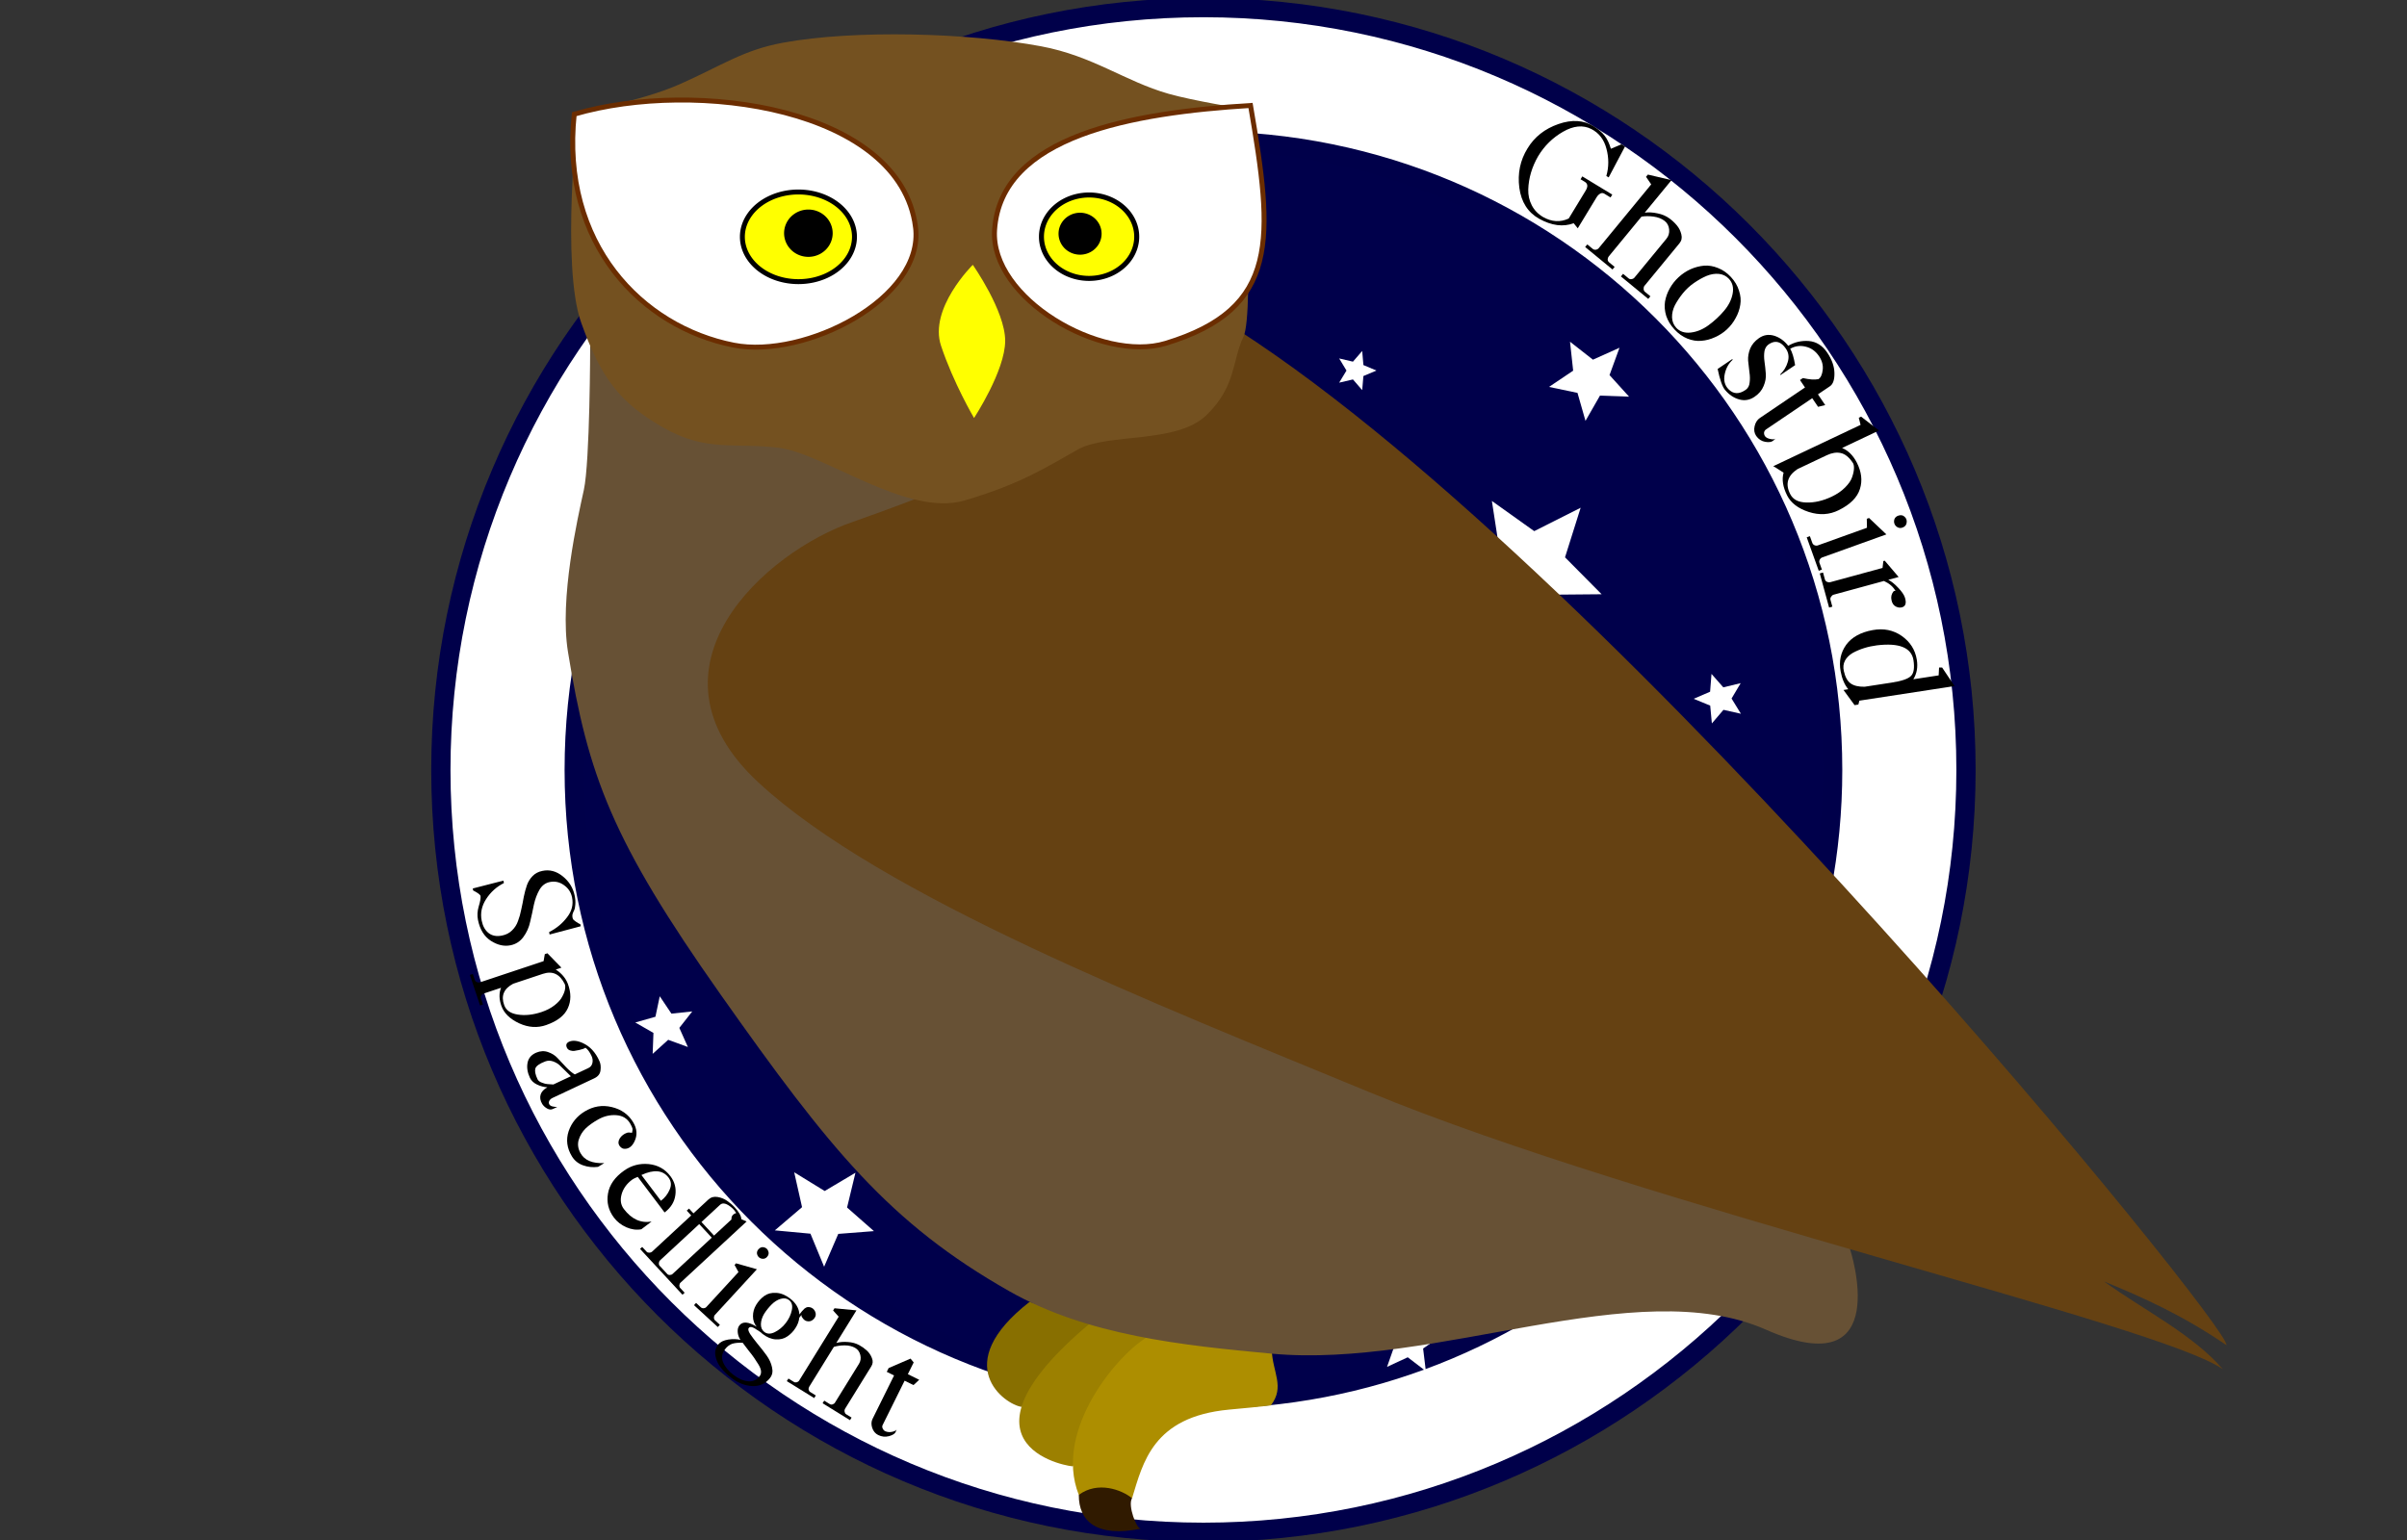 <?xml version="1.0" encoding="UTF-8" standalone="no"?>
<svg
   xmlns:dc="http://purl.org/dc/elements/1.1/"
   xmlns:cc="http://creativecommons.org/ns#"
   xmlns:rdf="http://www.w3.org/1999/02/22-rdf-syntax-ns#"
   xmlns:svg="http://www.w3.org/2000/svg"
   xmlns="http://www.w3.org/2000/svg"
   version="1.1"
   id="svg2"
   height="170.667"
   width="266.667">
  <rect width="100%" height="100%" fill="#333333" stroke="none"/>
  <title
     id="title4040">Ghostbird Spaceflight logo</title>
  <defs
     id="defs4" />
  <g
     transform="matrix(1.21,0,0,1.21,-9.958,-16.225)"
     id="g4260">
    <circle
       r="64.488"
       cy="83.928"
       cx="118.417"
       id="path4180"
       style="opacity:1;fill:#00004b;fill-opacity:1;fill-rule:nonzero;stroke:none;stroke-width:10.667;stroke-linecap:round;stroke-linejoin:miter;stroke-miterlimit:4;stroke-dasharray:none;stroke-dashoffset:0;stroke-opacity:1" />
    <path
       style="color:#000000;font-style:normal;font-variant:normal;font-weight:normal;font-stretch:normal;font-size:medium;line-height:normal;font-family:sans-serif;text-indent:0;text-align:start;text-decoration:none;text-decoration-line:none;text-decoration-style:solid;text-decoration-color:#000000;letter-spacing:normal;word-spacing:normal;text-transform:none;writing-mode:lr-tb;direction:ltr;baseline-shift:baseline;text-anchor:start;white-space:normal;clip-rule:nonzero;display:inline;overflow:visible;visibility:visible;opacity:1;isolation:auto;mix-blend-mode:normal;color-interpolation:sRGB;color-interpolation-filters:linearRGB;solid-color:#000000;solid-opacity:1;fill:#ffffff;fill-opacity:1;fill-rule:nonzero;stroke:#00004a;stroke-width:1.763;stroke-linecap:round;stroke-linejoin:miter;stroke-miterlimit:4;stroke-dasharray:none;stroke-dashoffset:0;stroke-opacity:1;color-rendering:auto;image-rendering:auto;shape-rendering:auto;text-rendering:auto;enable-background:accumulate"
       d="m 60.805,83.929 c 0,-31.88 25.732,-57.614 57.612,-57.614 31.88,0 57.612,25.734 57.612,57.614 0,30.008 -22.799,54.569 -52.064,57.349 -1.825,0.173 -3.676,0.262 -5.548,0.262 -31.88,0 -57.612,-25.732 -57.612,-57.612 z m 127.432,2.8e-5 c 0,-38.498 -31.323,-69.823 -69.821,-69.823 -38.498,0 -69.821,31.325 -69.821,69.823 0,38.498 31.323,69.821 69.821,69.821 38.498,0 69.821,-31.323 69.821,-69.821 z"
       id="circle4258" />
    <path
       d="m 88.247,126.166 -3.265,0.254 -1.296,3.008 -1.251,-3.027 -3.261,-0.304 2.492,-2.125 -0.719,-3.195 2.791,1.714 2.817,-1.671 -0.767,3.184 z"
       id="path4192"
       style="opacity:1;fill:#ffffff;fill-opacity:1;fill-rule:nonzero;stroke:none;stroke-width:1.067;stroke-linecap:round;stroke-linejoin:miter;stroke-miterlimit:4;stroke-dasharray:none;stroke-dashoffset:0;stroke-opacity:1" />
    <path
       d="m 154.875,67.835 -4.76,0.042 -2.181,4.231 -1.511,-4.514 -4.698,-0.766 3.826,-2.832 -0.723,-4.705 3.876,2.764 4.251,-2.142 -1.431,4.54 z"
       id="path4194"
       style="opacity:1;fill:#ffffff;fill-opacity:1;fill-rule:nonzero;stroke:none;stroke-width:1.067;stroke-linecap:round;stroke-linejoin:miter;stroke-miterlimit:4;stroke-dasharray:none;stroke-dashoffset:0;stroke-opacity:1" />
    <path
       d="m 138.781,138.988 -1.659,-1.267 -1.894,0.878 0.692,-1.969 -1.42,-1.53 2.087,0.05 1.016,-1.823 0.597,2 2.048,0.403 -1.718,1.186 z"
       id="path4196"
       style="opacity:1;fill:#ffffff;fill-opacity:1;fill-rule:nonzero;stroke:none;stroke-width:1.067;stroke-linecap:round;stroke-linejoin:miter;stroke-miterlimit:4;stroke-dasharray:none;stroke-dashoffset:0;stroke-opacity:1" />
    <path
       transform="matrix(0.754,0.754,-0.754,0.754,93.197,-19.684)"
       d="m 69.234,102.668 -1.224,-1.319 -1.737,0.469 0.876,-1.572 -0.983,-1.507 1.765,0.347 1.13,-1.4 0.215,1.786 1.681,0.642 -1.633,0.757 z"
       id="path4198"
       style="opacity:1;fill:#ffffff;fill-opacity:1;fill-rule:nonzero;stroke:none;stroke-width:1;stroke-linecap:round;stroke-linejoin:miter;stroke-miterlimit:4;stroke-dasharray:none;stroke-dashoffset:0;stroke-opacity:1" />
    <path
       d="m 151.981,44.707 2.099,1.644 2.432,-1.092 -0.914,2.504 1.79,1.976 -2.664,-0.096 -1.326,2.313 -0.732,-2.563 -2.609,-0.546 2.212,-1.488 z"
       id="path4186"
       style="opacity:1;fill:#ffffff;fill-opacity:1;fill-rule:nonzero;stroke:none;stroke-width:1.067;stroke-linecap:round;stroke-linejoin:miter;stroke-miterlimit:4;stroke-dasharray:none;stroke-dashoffset:0;stroke-opacity:1" />
    <path
       d="m 164.935,75.132 1.081,1.23 1.592,-0.384 -0.836,1.408 0.857,1.395 -1.598,-0.36 -1.062,1.246 -0.152,-1.631 -1.514,-0.625 1.504,-0.648 z"
       id="path4188"
       style="opacity:1;fill:#ffffff;fill-opacity:1;fill-rule:nonzero;stroke:none;stroke-width:1.067;stroke-linecap:round;stroke-linejoin:miter;stroke-miterlimit:4;stroke-dasharray:none;stroke-dashoffset:0;stroke-opacity:1" />
    <path
       d="m 134.256,47.347 -1.193,0.503 -0.11,1.29 -0.847,-0.979 -1.261,0.294 0.669,-1.108 -0.669,-1.108 1.261,0.294 0.847,-0.979 0.11,1.29 z"
       id="path4190"
       style="opacity:1;fill:#ffffff;fill-opacity:1;fill-rule:nonzero;stroke:none;stroke-width:1.067;stroke-linecap:round;stroke-linejoin:miter;stroke-miterlimit:4;stroke-dasharray:none;stroke-dashoffset:0;stroke-opacity:1" />
    <g
       id="text4200"
       style="font-style:normal;font-variant:normal;font-weight:bold;font-stretch:normal;font-size:26.667px;line-height:0%;font-family:Caslon;-inkscape-font-specification:'Caslon Bold';letter-spacing:0px;word-spacing:0px;fill:#000000;fill-opacity:1;stroke:none;stroke-width:1.067px;stroke-linecap:butt;stroke-linejoin:miter;stroke-opacity:1"
       aria-label="Ghostbird">
      <path
         id="path4713"
         style="font-style:normal;font-variant:normal;font-weight:bold;font-stretch:normal;font-size:14.667px;font-family:Caslon;-inkscape-font-specification:'Caslon Bold';stroke-width:1.067px"
         d="m 155.692,31.494 -0.564,-0.343 q -0.201,-0.122 -0.395,4.19e-4 -0.187,0.11 -0.316,0.323 l -1.728,2.846 -0.37,-0.465 q -1.459,0.538 -3.165,-0.412 -1.547,-0.871 -1.814,-2.834 -0.259,-1.976 0.751,-3.611 0.959,-1.58 2.829,-2.229 1.87,-0.649 3.234,0.213 0.682,0.431 1.002,0.866 0.34,0.429 0.567,1.185 l 0.968,-0.407 0.326,0.198 -1.497,2.832 -0.213,-0.129 q 0.351,-1.228 0.008,-2.5 -0.33,-1.264 -1.391,-1.806 -1.144,-0.575 -2.595,0.26 -1.431,0.83 -2.271,2.242 -0.414,0.71 -0.649,1.493 -0.228,0.771 -0.252,1.546 -0.024,0.775 0.322,1.448 0.346,0.673 1.043,1.08 1.189,0.67 2.339,0.133 l 1.553,-2.557 q 0.335,-0.552 -0.079,-0.803 l -0.389,-0.236 0.16,-0.263 2.745,1.667 z" />
      <path
         id="path4715"
         style="font-style:normal;font-variant:normal;font-weight:bold;font-stretch:normal;font-size:14.667px;font-family:Caslon;-inkscape-font-specification:'Caslon Bold';stroke-width:1.067px"
         d="m 159.144,40.785 -2.503,-2.059 0.196,-0.238 0.51,0.419 q 0.113,0.093 0.267,0.068 0.174,-0.027 0.268,-0.141 l 2.926,-3.556 q 0.298,-0.362 0.25,-0.858 -0.048,-0.495 -0.42,-0.782 -0.394,-0.305 -1.007,-0.392 -0.601,-0.077 -1.104,0.003 l -3.001,3.647 q -0.093,0.113 -0.098,0.28 0.016,0.165 0.129,0.258 l 0.51,0.419 -0.196,0.238 -2.503,-2.059 0.196,-0.238 0.498,0.41 q 0.113,0.093 0.278,0.077 0.174,-0.027 0.268,-0.141 l 4.808,-5.844 -0.474,-0.694 0.168,-0.204 2.165,0.508 -2.451,2.979 q 0.535,-0.073 1.163,0.064 0.637,0.126 1.098,0.466 0.37,0.266 0.676,0.632 0.307,0.366 0.415,0.835 0.117,0.457 -0.171,0.809 l -3.206,3.896 q -0.084,0.102 -0.077,0.278 0.007,0.176 0.109,0.26 l 0.51,0.419 z" />
      <path
         id="path4717"
         style="font-style:normal;font-variant:normal;font-weight:bold;font-stretch:normal;font-size:14.667px;font-family:Caslon;-inkscape-font-specification:'Caslon Bold';stroke-width:1.067px"
         d="m 161.539,43.574 q -0.529,-0.57 -0.753,-1.242 -0.203,-0.672 -0.107,-1.301 0.106,-0.619 0.429,-1.198 0.323,-0.579 0.807,-1.028 0.495,-0.459 1.097,-0.737 0.612,-0.268 1.237,-0.327 0.635,-0.049 1.279,0.214 0.655,0.253 1.183,0.823 0.539,0.581 0.742,1.252 0.224,0.673 0.118,1.291 -0.096,0.629 -0.419,1.209 -0.313,0.59 -0.807,1.049 -0.484,0.449 -1.096,0.717 -0.602,0.278 -1.237,0.327 -0.625,0.06 -1.29,-0.204 -0.644,-0.263 -1.183,-0.843 z m 0.161,-0.15 q 0.499,0.538 1.333,0.444 0.834,-0.093 1.623,-0.666 0.8,-0.582 1.43,-1.327 0.63,-0.744 0.785,-1.569 0.155,-0.824 -0.343,-1.362 -0.359,-0.387 -0.917,-0.45 -0.548,-0.052 -1.128,0.186 -0.559,0.239 -1.145,0.642 -0.586,0.404 -1.032,0.958 -0.436,0.544 -0.726,1.094 -0.27,0.55 -0.259,1.101 0.021,0.561 0.38,0.948 z" />
      <path
         id="path4719"
         style="font-style:normal;font-variant:normal;font-weight:bold;font-stretch:normal;font-size:14.667px;font-family:Caslon;-inkscape-font-specification:'Caslon Bold';stroke-width:1.067px"
         d="m 170.579,53.774 q -0.227,0.189 -0.727,0.102 -0.501,-0.086 -0.825,-0.54 -0.263,-0.389 -0.144,-0.894 0.119,-0.505 0.483,-0.752 l 4.131,-2.793 -0.46,-0.68 0.267,-0.181 q 0.9,0.206 1.428,0.097 0.316,-0.214 0.385,-0.845 0.081,-0.639 -0.338,-1.259 -0.468,-0.693 -1.226,-0.871 -0.746,-0.186 -1.41,0.192 0.284,0.499 0.449,1.502 l -1.337,0.904 -0.033,-0.049 q 0.505,-0.483 0.696,-1.144 0.203,-0.668 -0.167,-1.215 -0.649,-0.96 -1.496,-0.458 -0.381,0.222 -0.468,0.67 -0.074,0.44 0.002,0.972 0.077,0.532 0.117,1.089 0.048,0.569 -0.2,1.144 -0.228,0.579 -0.836,0.99 -0.656,0.444 -1.398,0.237 -0.742,-0.207 -1.299,-0.874 -0.369,-0.441 -0.675,-1.916 l 1.337,-0.904 0.041,0.061 q -0.562,0.504 -0.732,1.327 -0.17,0.823 0.33,1.352 0.684,0.724 1.615,0.059 0.296,-0.218 0.337,-0.653 0.062,-0.432 -0.018,-0.944 -0.068,-0.52 -0.121,-1.069 -0.032,-0.545 0.192,-1.104 0.232,-0.547 0.795,-0.945 0.636,-0.448 1.386,-0.229 0.758,0.231 1.3,0.927 0.859,-0.51 1.881,-0.439 1.03,0.083 1.695,1.067 0.632,0.936 0.655,1.859 0.022,0.923 -0.415,1.219 l -1.094,0.739 0.665,0.984 -0.654,0.159 -0.534,-0.79 -4.228,2.859 q -0.158,0.107 -0.185,0.302 -0.007,0.199 0.112,0.349 0.148,0.166 0.473,0.229 0.334,0.075 0.484,-0.044 z" />
      <path
         id="path4721"
         style="font-style:normal;font-variant:normal;font-weight:bold;font-stretch:normal;font-size:14.667px;font-family:Caslon;-inkscape-font-specification:'Caslon Bold';stroke-width:1.067px"
         d="m 176.587,60.134 q -1.273,0.636 -2.746,0.165 -1.459,-0.477 -1.982,-1.512 -0.585,-1.167 -0.323,-2.087 l -0.233,-0.149 q -0.233,-0.149 -0.466,-0.299 l -0.246,-0.143 7.993,-3.786 -0.163,-0.653 0.212,-0.1 1.639,1.268 -3.38,1.601 q 0.826,0.339 1.343,1.328 0.655,1.28 0.289,2.427 -0.359,1.16 -1.937,1.94 z m -0.649,-1.234 q 0.742,-0.352 1.225,-0.84 0.496,-0.495 0.643,-0.938 0.16,-0.449 0.174,-0.797 0.014,-0.347 -0.1,-0.52 -0.515,-0.779 -1.109,-0.903 -0.581,-0.13 -1.284,0.202 l -2.677,1.268 q -1.371,0.909 -0.672,2.282 0.371,0.749 1.473,0.779 1.121,0.037 2.327,-0.534 z" />
      <path
         id="path4723"
         style="font-style:normal;font-variant:normal;font-weight:bold;font-stretch:normal;font-size:14.667px;font-family:Caslon;-inkscape-font-specification:'Caslon Bold';stroke-width:1.067px"
         d="m 182.42,61.73 q -0.248,0.089 -0.465,-0.036 -0.198,-0.116 -0.272,-0.323 -0.07,-0.193 0.004,-0.422 0.092,-0.22 0.341,-0.309 0.345,-0.124 0.577,0.089 0.251,0.221 0.198,0.552 -0.039,0.326 -0.384,0.45 z m -7.665,3.955 -1.101,-3.064 0.29,-0.104 0.223,0.621 q 0.05,0.138 0.2,0.209 0.164,0.066 0.302,0.016 l 4.5,-1.617 -0.015,-0.821 0.207,-0.074 1.585,1.503 -5.88,2.113 q -0.138,0.05 -0.223,0.205 -0.071,0.15 -0.021,0.288 l 0.223,0.621 z" />
      <path
         id="path4725"
         style="font-style:normal;font-variant:normal;font-weight:bold;font-stretch:normal;font-size:14.667px;font-family:Caslon;-inkscape-font-specification:'Caslon Bold';stroke-width:1.067px"
         d="m 182.427,69.014 q -0.289,0.109 -0.606,-0.048 -0.316,-0.157 -0.404,-0.589 -0.105,-0.443 0.189,-0.812 0.021,-0.036 0.174,-0.032 -0.307,-0.57 -1.055,-0.913 l -4.613,1.258 q -0.127,0.035 -0.224,0.183 -0.097,0.148 -0.062,0.275 l 0.174,0.637 -0.297,0.081 -0.853,-3.127 0.297,-0.081 0.174,0.637 q 0.039,0.141 0.179,0.21 0.158,0.078 0.3,0.04 l 4.797,-1.308 0.072,-0.628 0.127,-0.035 1.273,1.492 -0.948,0.259 q 0.403,0.194 0.894,0.714 0.509,0.53 0.628,0.908 0.225,0.714 -0.216,0.88 z" />
      <path
         id="path4727"
         style="font-style:normal;font-variant:normal;font-weight:bold;font-stretch:normal;font-size:14.667px;font-family:Caslon;-inkscape-font-specification:'Caslon Bold';stroke-width:1.067px"
         d="m 178.035,77.991 -1.014,-1.388 0.435,-0.067 q -0.51,-0.619 -0.697,-1.644 -0.252,-1.356 0.504,-2.422 0.773,-1.053 2.434,-1.352 1.487,-0.272 2.648,0.529 1.164,0.816 1.387,2.176 0.17,1.013 -0.318,1.8 l 2.32,-0.356 0.038,-0.718 0.282,0.001 1.135,1.696 -8.713,1.336 -0.094,0.356 z m 0.914,-1.683 2.479,-0.38 q 1.392,-0.213 1.776,-0.613 0.386,-0.386 0.224,-1.444 -0.279,-1.723 -3.353,-1.356 -0.611,0.079 -1.163,0.252 -0.552,0.174 -1.045,0.442 -0.476,0.281 -0.708,0.702 -0.23,0.436 -0.104,0.966 0.185,0.817 0.617,1.122 0.435,0.319 1.279,0.308 z" />
    </g>
    <g
       transform="translate(109.763,76.251)"
       id="g4354">
      <circle
         r="10.667"
         cy="0"
         cx="0"
         style="fill:none;stroke:#000000;stroke-width:1.067"
         id="path4358" />
    </g>
    <path
       id="path4182"
       d="m 188.238,83.929 c 0,-38.498 -31.323,-69.823 -69.821,-69.823 -38.498,0 -69.821,31.325 -69.821,69.823 0,38.498 31.323,69.821 69.821,69.821 38.498,0 69.821,-31.323 69.821,-69.821 z"
       style="color:#000000;font-style:normal;font-variant:normal;font-weight:normal;font-stretch:normal;font-size:medium;line-height:normal;font-family:sans-serif;text-indent:0;text-align:start;text-decoration:none;text-decoration-line:none;text-decoration-style:solid;text-decoration-color:#000000;letter-spacing:normal;word-spacing:normal;text-transform:none;writing-mode:lr-tb;direction:ltr;baseline-shift:baseline;text-anchor:start;white-space:normal;clip-rule:nonzero;display:inline;overflow:visible;visibility:visible;opacity:1;isolation:auto;mix-blend-mode:normal;color-interpolation:sRGB;color-interpolation-filters:linearRGB;solid-color:#000000;solid-opacity:1;fill:none;fill-opacity:1;fill-rule:nonzero;stroke:none;stroke-width:10.667;stroke-linecap:round;stroke-linejoin:miter;stroke-miterlimit:4;stroke-dasharray:none;stroke-dashoffset:0;stroke-opacity:1;color-rendering:auto;image-rendering:auto;shape-rendering:auto;text-rendering:auto;enable-background:accumulate" />
    <g
       id="text4184"
       style="font-style:normal;font-variant:normal;font-weight:bold;font-stretch:normal;font-size:13.333px;line-height:0%;font-family:Caslon;-inkscape-font-specification:'Caslon Bold';letter-spacing:0px;word-spacing:0px;fill:#000000;fill-opacity:1;stroke:none;stroke-width:1.067px;stroke-linecap:butt;stroke-linejoin:miter;stroke-opacity:1"
       aria-label="Spaceflight">
      <path
         id="path4730"
         style="font-style:normal;font-variant:normal;font-weight:bold;font-stretch:normal;font-size:13.333px;font-family:Caslon;-inkscape-font-specification:'Caslon Bold';stroke-width:1.067px"
         d="m 54.969,99.987 q -0.875,0.178 -1.798,-0.41 -0.909,-0.591 -1.178,-1.91 -0.122,-0.601 0.072,-1.253 0.197,-0.639 0.164,-0.931 -0.024,-0.186 -0.676,-0.516 l -0.037,-0.183 2.806,-0.72 0.045,0.222 q -1,0.503 -1.622,1.459 -0.622,0.956 -0.412,1.989 0.151,0.745 0.623,1.125 0.488,0.391 1.245,0.236 0.549,-0.112 0.911,-0.471 0.375,-0.362 0.546,-0.859 0.187,-0.487 0.3,-1.068 0.129,-0.57 0.229,-1.149 0.116,-0.568 0.287,-1.065 0.174,-0.484 0.523,-0.841 0.349,-0.357 0.885,-0.466 0.99,-0.215 1.869,0.491 0.878,0.706 1.094,1.764 0.096,0.47 0.06,0.831 -0.022,0.358 -0.111,0.526 -0.088,0.168 -0.145,0.356 -0.041,0.199 0.027,0.403 0.037,0.115 0.273,0.271 0.239,0.169 0.417,0.242 l 0.037,0.183 -2.853,0.757 -0.045,-0.222 q 1,-0.503 1.643,-1.355 0.659,-0.842 0.459,-1.821 -0.144,-0.706 -0.746,-1.127 -0.59,-0.424 -1.295,-0.281 -0.601,0.122 -0.944,0.709 -0.341,0.6 -0.511,1.369 -0.154,0.78 -0.337,1.552 -0.167,0.782 -0.615,1.391 -0.445,0.621 -1.19,0.773 z" />
      <path
         id="path4732"
         style="font-style:normal;font-variant:normal;font-weight:bold;font-stretch:normal;font-size:13.333px;font-family:Caslon;-inkscape-font-specification:'Caslon Bold';stroke-width:1.067px"
         d="m 58.261,107.286 q -1.219,0.434 -2.496,-0.153 -1.265,-0.591 -1.623,-1.582 -0.333,-0.915 -0.037,-1.674 l -1.607,0.535 q -0.127,0.042 -0.198,0.164 -0.08,0.139 -0.038,0.266 l 0.19,0.569 -0.266,0.088 -0.931,-2.796 0.266,-0.088 0.19,0.569 q 0.038,0.114 0.185,0.177 0.148,0.063 0.261,0.025 l 5.845,-1.946 0.11,-0.641 0.24,-0.08 1.281,1.316 -0.519,0.173 q 0.805,0.519 1.113,1.316 0.451,1.227 -0.005,2.222 -0.452,1.008 -1.961,1.538 z m -0.451,-1.185 q 0.708,-0.236 1.198,-0.624 0.502,-0.392 0.696,-0.78 0.211,-0.379 0.262,-0.691 0.051,-0.312 -0.034,-0.481 -0.678,-1.362 -1.994,-0.924 l -2.72,0.906 q -1.29,0.683 -0.823,1.96 0.253,0.717 1.244,0.865 1.008,0.156 2.172,-0.231 z" />
      <path
         id="path4734"
         style="font-style:normal;font-variant:normal;font-weight:bold;font-stretch:normal;font-size:13.333px;font-family:Caslon;-inkscape-font-specification:'Caslon Bold';stroke-width:1.067px"
         d="m 58.857,114.978 q -0.253,0.119 -0.536,-0.043 -0.282,-0.162 -0.443,-0.41 -0.275,-0.46 -0.146,-0.874 0.135,-0.402 0.618,-0.659 -0.5,-0.03 -0.96,-0.256 -0.46,-0.226 -0.641,-0.612 -0.34,-0.724 -0.217,-1.371 0.123,-0.647 0.798,-0.935 0.566,-0.237 1.081,-0.051 0.526,0.18 0.858,0.54 0.337,0.372 0.796,0.849 0.46,0.476 0.795,0.658 l 1.231,-0.578 q 0.314,-0.147 0.381,-0.474 0.068,-0.326 -0.086,-0.652 -0.255,-0.543 -0.555,-0.741 -0.164,0.121 -0.566,0.207 -0.294,0.064 -0.461,0.084 -0.167,0.02 -0.375,-0.045 -0.207,-0.065 -0.292,-0.246 -0.176,-0.374 0.198,-0.55 0.5,-0.22 1.25,0.12 0.991,0.448 1.523,1.642 0.17,0.362 0.105,0.85 -0.048,0.494 -0.579,0.743 l -3.813,1.792 q -0.193,0.091 -0.293,0.255 -0.094,0.177 -0.002,0.34 0.074,0.127 0.294,0.186 0.231,0.053 0.434,0.046 z m 0.037,-2.242 1.605,-0.754 q -0.128,-0.116 -0.466,-0.459 -0.338,-0.342 -0.571,-0.557 -0.233,-0.214 -0.606,-0.349 -0.367,-0.122 -0.704,0.007 -0.813,0.308 -0.911,0.664 -0.086,0.35 0.203,0.965 0.096,0.205 0.398,0.314 0.307,0.121 0.504,0.132 0.202,0.023 0.548,0.037 z" />
      <path
         id="path4736"
         style="font-style:normal;font-variant:normal;font-weight:bold;font-stretch:normal;font-size:13.333px;font-family:Caslon;-inkscape-font-specification:'Caslon Bold';stroke-width:1.067px"
         d="m 62.989,120.281 q -0.722,0.095 -1.382,-0.144 -0.66,-0.239 -1.013,-0.82 -0.685,-1.128 -0.302,-2.297 0.401,-1.164 1.473,-1.814 1.174,-0.713 2.468,-0.406 1.312,0.311 1.962,1.383 0.547,0.9 0.132,1.76 -0.301,0.635 -0.817,0.683 -0.331,0.045 -0.555,-0.272 -0.205,-0.312 0.022,-0.684 0.234,-0.36 0.658,-0.509 0.139,-0.053 0.466,-0.002 0.067,-0.275 0.032,-0.409 -0.035,-0.135 -0.19,-0.415 -0.406,-0.721 -1.273,-0.787 -0.867,-0.067 -1.679,0.395 -0.675,0.378 -1.141,0.818 -0.448,0.444 -0.633,1.039 -0.178,0.607 0.159,1.213 0.542,0.997 2.182,0.922 z" />
      <path
         id="path4738"
         style="font-style:normal;font-variant:normal;font-weight:bold;font-stretch:normal;font-size:13.333px;font-family:Caslon;-inkscape-font-specification:'Caslon Bold';stroke-width:1.067px"
         d="m 69.08,124.455 -2.458,-3.256 q -0.051,0.021 -0.253,0.107 -0.184,0.089 -0.279,0.161 -0.734,0.554 -0.948,1.334 -0.214,0.779 0.204,1.333 1.06,1.405 2.542,1.155 l -0.936,0.707 q -0.656,0.127 -1.374,-0.182 -0.708,-0.318 -1.133,-0.882 -0.755,-1 -0.548,-2.209 0.207,-1.209 1.484,-2.106 1.003,-0.707 2.243,-0.591 1.248,0.127 1.988,1.106 0.586,0.777 0.454,1.729 -0.122,0.944 -0.984,1.595 z m -0.337,-1.066 q 0.543,-0.41 0.799,-1.021 0.275,-0.609 -0.102,-1.109 -0.771,-1.022 -2.481,-0.232 z" />
      <path
         id="path4740"
         style="font-style:normal;font-variant:normal;font-weight:bold;font-stretch:normal;font-size:13.333px;font-family:Caslon;-inkscape-font-specification:'Caslon Bold';stroke-width:1.067px"
         d="m 70.718,131.993 -3.886,-4.197 0.196,-0.181 0.408,0.44 q 0.082,0.088 0.242,0.085 0.161,-0.003 0.249,-0.085 l 3.59,-3.325 -0.408,-0.44 0.205,-0.19 0.408,0.44 1.37,-1.268 q 0.342,-0.317 0.839,-0.232 0.497,0.085 0.864,0.345 0.386,0.26 0.685,0.583 0.616,0.665 0.627,1.109 l 0.483,0.207 -6.046,5.598 q -0.098,0.091 -0.113,0.25 -0.006,0.151 0.085,0.249 l 0.399,0.43 z m 2.888,-5.418 1.595,-1.477 q -0.03,-0.445 0.438,-0.587 -0.187,-0.3 -0.351,-0.438 -0.748,-0.67 -1.129,-0.317 l -1.702,1.576 z m -3.796,3.515 3.59,-3.325 -1.15,-1.242 -3.59,3.325 q -0.088,0.082 -0.104,0.241 -0.016,0.16 0.066,0.248 l 0.698,0.753 q 0.091,0.098 0.232,0.094 0.161,-0.003 0.258,-0.094 z" />
      <path
         id="path4742"
         style="font-style:normal;font-variant:normal;font-weight:bold;font-stretch:normal;font-size:13.333px;font-family:Caslon;-inkscape-font-specification:'Caslon Bold';stroke-width:1.067px"
         d="m 78.456,128.534 q -0.162,0.177 -0.389,0.167 -0.208,-0.01 -0.355,-0.145 -0.137,-0.126 -0.175,-0.342 -0.019,-0.216 0.144,-0.393 0.226,-0.245 0.502,-0.172 0.296,0.072 0.393,0.361 0.106,0.279 -0.12,0.524 z m -4.505,6.417 -2.179,-2.003 0.19,-0.206 0.442,0.406 q 0.098,0.09 0.249,0.084 0.16,-0.016 0.25,-0.114 l 2.942,-3.2 -0.358,-0.655 0.135,-0.147 1.91,0.543 -3.844,4.181 q -0.09,0.098 -0.093,0.259 0.006,0.151 0.104,0.241 l 0.442,0.406 z" />
      <path
         id="path4744"
         style="font-style:normal;font-variant:normal;font-weight:bold;font-stretch:normal;font-size:13.333px;font-family:Caslon;-inkscape-font-specification:'Caslon Bold';stroke-width:1.067px"
         d="m 78.746,139.604 q -0.623,0.799 -1.636,0.753 -1.013,-0.046 -1.948,-0.775 -0.547,-0.426 -0.93,-0.911 -0.383,-0.485 -0.495,-1.079 -0.112,-0.594 0.268,-1.059 0.273,-0.328 0.896,-0.434 0.634,-0.098 1.125,0.032 -0.223,-0.343 -0.251,-0.719 -0.028,-0.377 0.153,-0.608 0.451,-0.578 1.582,0.118 -0.334,-0.396 -0.337,-0.956 -0.003,-0.56 0.289,-1.043 0.292,-0.483 0.735,-0.813 0.462,-0.333 1.104,-0.289 0.65,0.034 1.281,0.525 0.789,0.615 0.845,1.453 l 0.172,-0.221 q 0.016,-0.021 0.057,-0.074 0.06,-0.055 0.084,-0.086 0.279,-0.357 0.629,-0.287 0.351,0.071 0.497,0.404 0.146,0.333 -0.076,0.617 -0.23,0.294 -0.555,0.278 -0.325,-0.017 -0.512,-0.298 -0.013,-0.027 -0.047,-0.07 -0.023,-0.035 -0.034,-0.043 -0.002,-0.019 -0.015,-0.046 -0.013,-0.027 -0.017,-0.064 0.006,-0.029 0.009,-0.077 l -0.205,0.263 q -0.052,0.5 -0.357,0.956 -0.294,0.464 -0.751,0.767 -0.438,0.301 -1.05,0.263 -0.613,-0.038 -1.202,-0.497 -0.126,-0.098 -0.181,-0.158 -0.063,-0.049 -0.187,-0.129 -0.124,-0.08 -0.195,-0.118 -0.053,-0.041 -0.155,-0.104 -0.103,-0.063 -0.172,-0.083 -0.061,-0.03 -0.138,-0.04 -0.077,-0.009 -0.142,0.008 -0.054,0.026 -0.103,0.089 -0.115,0.147 0.134,0.544 0.267,0.394 0.682,0.904 0.423,0.499 0.813,1.039 0.39,0.541 0.507,1.106 0.136,0.563 -0.175,0.962 z m -0.54,-4.208 q 0.389,0.303 0.962,0.023 0.582,-0.29 1,-0.827 0.426,-0.547 0.558,-1.171 0.14,-0.635 -0.249,-0.938 -0.315,-0.246 -0.774,-0.113 -0.44,0.13 -0.829,0.521 -0.389,0.39 -0.683,0.854 -0.275,0.462 -0.292,0.939 -0.009,0.467 0.307,0.713 z m -0.412,4.041 q 0.139,-0.179 0.115,-0.451 -0.022,-0.254 -0.237,-0.607 -0.215,-0.353 -0.399,-0.616 -0.174,-0.254 -0.544,-0.712 -0.362,-0.468 -0.5,-0.66 -0.554,-0.026 -0.948,0.089 -0.392,0.134 -0.677,0.521 -0.424,0.565 -0.169,1.17 0.258,0.624 0.931,1.148 0.673,0.525 1.328,0.596 0.657,0.09 1.1,-0.478 z" />
      <path
         id="path4746"
         style="font-style:normal;font-variant:normal;font-weight:bold;font-stretch:normal;font-size:13.333px;font-family:Caslon;-inkscape-font-specification:'Caslon Bold';stroke-width:1.067px"
         d="m 86.054,143.48 -2.506,-1.55 0.147,-0.238 0.51,0.316 q 0.113,0.07 0.249,0.029 0.154,-0.046 0.224,-0.159 l 2.202,-3.561 q 0.224,-0.363 0.121,-0.803 -0.104,-0.44 -0.474,-0.654 -0.393,-0.227 -0.955,-0.23 -0.551,0.004 -0.994,0.138 l -2.258,3.652 q -0.07,0.113 -0.054,0.265 0.035,0.147 0.148,0.217 l 0.51,0.316 -0.147,0.238 -2.506,-1.55 0.147,-0.238 0.499,0.309 q 0.113,0.07 0.26,0.035 0.154,-0.046 0.224,-0.159 l 3.619,-5.851 -0.512,-0.567 0.126,-0.204 2.012,0.194 -1.844,2.982 q 0.473,-0.131 1.055,-0.084 0.59,0.035 1.046,0.286 0.366,0.195 0.686,0.487 0.321,0.292 0.475,0.702 0.162,0.398 -0.056,0.749 l -2.412,3.901 q -0.063,0.102 -0.036,0.26 0.028,0.158 0.13,0.221 l 0.51,0.316 z" />
      <path
         id="path4748"
         style="font-style:normal;font-variant:normal;font-weight:bold;font-stretch:normal;font-size:13.333px;font-family:Caslon;-inkscape-font-specification:'Caslon Bold';stroke-width:1.067px"
         d="m 90.241,144.549 q -0.095,0.251 -0.613,0.396 -0.512,0.133 -0.99,-0.104 -0.394,-0.195 -0.551,-0.66 -0.145,-0.459 0.033,-0.817 l 1.971,-3.978 -0.669,-0.332 0.172,-0.346 2.006,-0.866 0.287,0.351 -0.533,1.075 1.039,0.515 -0.523,0.485 -0.812,-0.403 -2.019,4.074 q -0.071,0.143 0.019,0.322 0.09,0.179 0.251,0.244 0.287,0.112 0.62,0.04 0.352,-0.079 0.399,-0.234 z" />
    </g>
  </g>
  <g
     id="g4163"
     transform="matrix(1.215,0,0,1.215,31.591,3.884)">
    <path
       style="display:inline;fill:#886f00;fill-opacity:1;stroke:none;stroke-width:1.067"
       id="path5477"
       d="m 67.886,115.545 c -7.377,5.74 -2.262,9.373 -0.737,9.58 l 6.511,-7.599 z" />
    <path
       style="display:inline;fill:#9c8000;fill-opacity:1;stroke:none;stroke-width:1.067"
       id="path5497"
       d="m 73.437,117.466 5.425,1.279 -7.027,11.792 c 0.345,0.163 -12.208,-1.495 1.601,-13.071 z" />
    <path
       style="display:inline;fill:#ad8e00;fill-opacity:1;stroke:none;stroke-width:1.067"
       id="path5456"
       d="m 78.701,118.707 11.265,1.254 c 0.063,1.991 1.223,3.337 -0.088,5.034 -1.293,0.149 -2.167,0.23 -3.821,0.383 -6.943,0.654 -7.839,4.844 -8.833,8.085 l -4.855,-0.308 c -2.36,-5.952 3.655,-12.953 6.332,-14.448 z" />
    <path
       style="display:inline;fill:#675135;fill-opacity:1;stroke:none;stroke-width:1.067"
       id="path5291"
       d="m 27.814,28.342 c 0,0 -0.017,10.584 -0.579,13.154 -0.562,2.57 -2.238,9.891 -1.445,14.776 1.827,11.263 3.995,17.185 13.933,31.268 9.938,14.083 15.368,20.824 26.299,27.032 7.13,4.05 15.766,4.942 23.93,5.702 14.979,1.393 33.274,-7.407 45.078,-2.188 11.805,5.22 7.661,-7.342 7.661,-7.342 C 133.068,71.54 118.608,53.983 87.383,27.523 Z" />
    <path
       style="display:inline;fill:#654112;fill-opacity:1;stroke:none;stroke-width:1.067"
       id="path5293"
       d="M 86.963,26.957 C 76.176,34.864 62.676,40.583 51.808,44.387 43.825,47.106 31.893,57.717 43.136,68.156 c 11.242,10.439 36.479,20.314 55.731,28.267 25.21,10.413 72.169,21.216 77.825,25.277 -2.731,-3.175 -7.171,-5.374 -10.841,-8.012 3.558,1.453 7.175,3.084 11.156,5.806 0.653,-1.305 -54.926,-69.847 -90.042,-92.537 z" />
    <path
       style="display:inline;fill:#745120;fill-opacity:1;stroke:none;stroke-width:1.067"
       id="path5289"
       d="m 26.754,6.965 c 0,0 5.483,-0.811 9.298,-2.512 3.815,-1.7 5.723,-3.086 9.332,-3.752 6.555,-1.21 16.976,-0.901 23.529,0.321 4.746,0.885 7.661,3.199 11.644,4.336 2.206,0.63 6.745,1.365 6.745,1.365 0,0 1.124,18.63 0.08,20.799 -1.044,2.168 -0.642,4.497 -3.373,7.147 -2.73,2.65 -8.994,1.606 -11.724,3.132 -2.73,1.526 -5.139,3.132 -10.359,4.658 C 56.707,43.985 49.078,38.123 44.983,37.641 40.887,37.159 38.398,38.043 34.463,35.794 30.528,33.546 28.816,31.324 26.995,26.238 25.156,21.104 26.632,6.988 26.754,6.965 Z" />
    <path
       style="display:inline;fill:#ffff00;fill-opacity:1;stroke:none;stroke-width:1.067"
       id="path5287"
       d="m 62.815,34.928 c 0,0 -1.874,-3.18 -3.009,-6.587 -1.136,-3.407 2.896,-7.382 2.896,-7.382 0,0 2.953,4.202 2.953,6.928 0,2.726 -2.839,7.041 -2.839,7.041 z" />
    <path
       style="display:inline;fill:#ffffff;fill-opacity:1;stroke:#6b2d00;stroke-width:0.45;stroke-opacity:1"
       id="path5345"
       d="M 57.477,17.495 C 56.073,6.662 37.464,3.966 26.36,7.218 25.114,19.057 32.527,26.631 40.897,28.284 c 6.469,1.277 17.428,-4.25 16.581,-10.789 z" />
    <path
       style="display:inline;fill:#ffff00;fill-opacity:1;fill-rule:nonzero;stroke:#000000;stroke-width:0.45;stroke-opacity:1"
       id="path3059"
       d="m 51.913,18.404 a 5.11,4.088 0 1 1 -10.221,0 5.11,4.088 0 1 1 10.221,0 z" />
    <path
       style="display:inline;fill:#000000;fill-opacity:1;fill-rule:nonzero;stroke:none;stroke-width:1.067"
       id="path5299"
       d="m 49.925,18.12 a 2.215,2.158 0 0 1 -4.429,0 2.215,2.158 0 1 1 4.429,0 z" />
    <path
       style="display:inline;fill:#ffffff;fill-opacity:1;stroke:#6b2d00;stroke-width:0.45;stroke-opacity:1"
       id="path5329"
       d="M 64.689,17.779 C 65.258,9.147 77.314,7.081 88.027,6.423 90.104,18.543 90.721,24.939 80.304,28.114 74.407,29.911 64.278,24.007 64.689,17.779 Z" />
    <path
       style="display:inline;fill:#ffff00;fill-opacity:1;fill-rule:nonzero;stroke:#000000;stroke-width:0.457;stroke-miterlimit:4;stroke-dasharray:none;stroke-opacity:1"
       id="path5303"
       d="m 77.649,18.393 a 4.343,3.804 0 1 1 -8.686,0 4.343,3.804 0 1 1 8.686,0 z" />
    <path
       style="display:inline;fill:#301a00;fill-opacity:1;stroke:none;stroke-width:1.067"
       id="path5325"
       d="m 72.369,133.155 c 1.716,-1.285 3.928,-0.469 4.855,0.308 -0.418,0.626 0.422,2.871 0.823,2.77 -4.06,0.844 -5.691,-0.685 -5.678,-3.078 z" />
    <path
       style="display:inline;fill:#000000;fill-opacity:1;fill-rule:nonzero;stroke:none;stroke-width:1.067"
       id="path5507"
       d="m 74.447,18.12 a 1.963,1.913 0 0 1 -3.926,0 1.963,1.913 0 1 1 3.926,0 z" />
  </g>
</svg>
